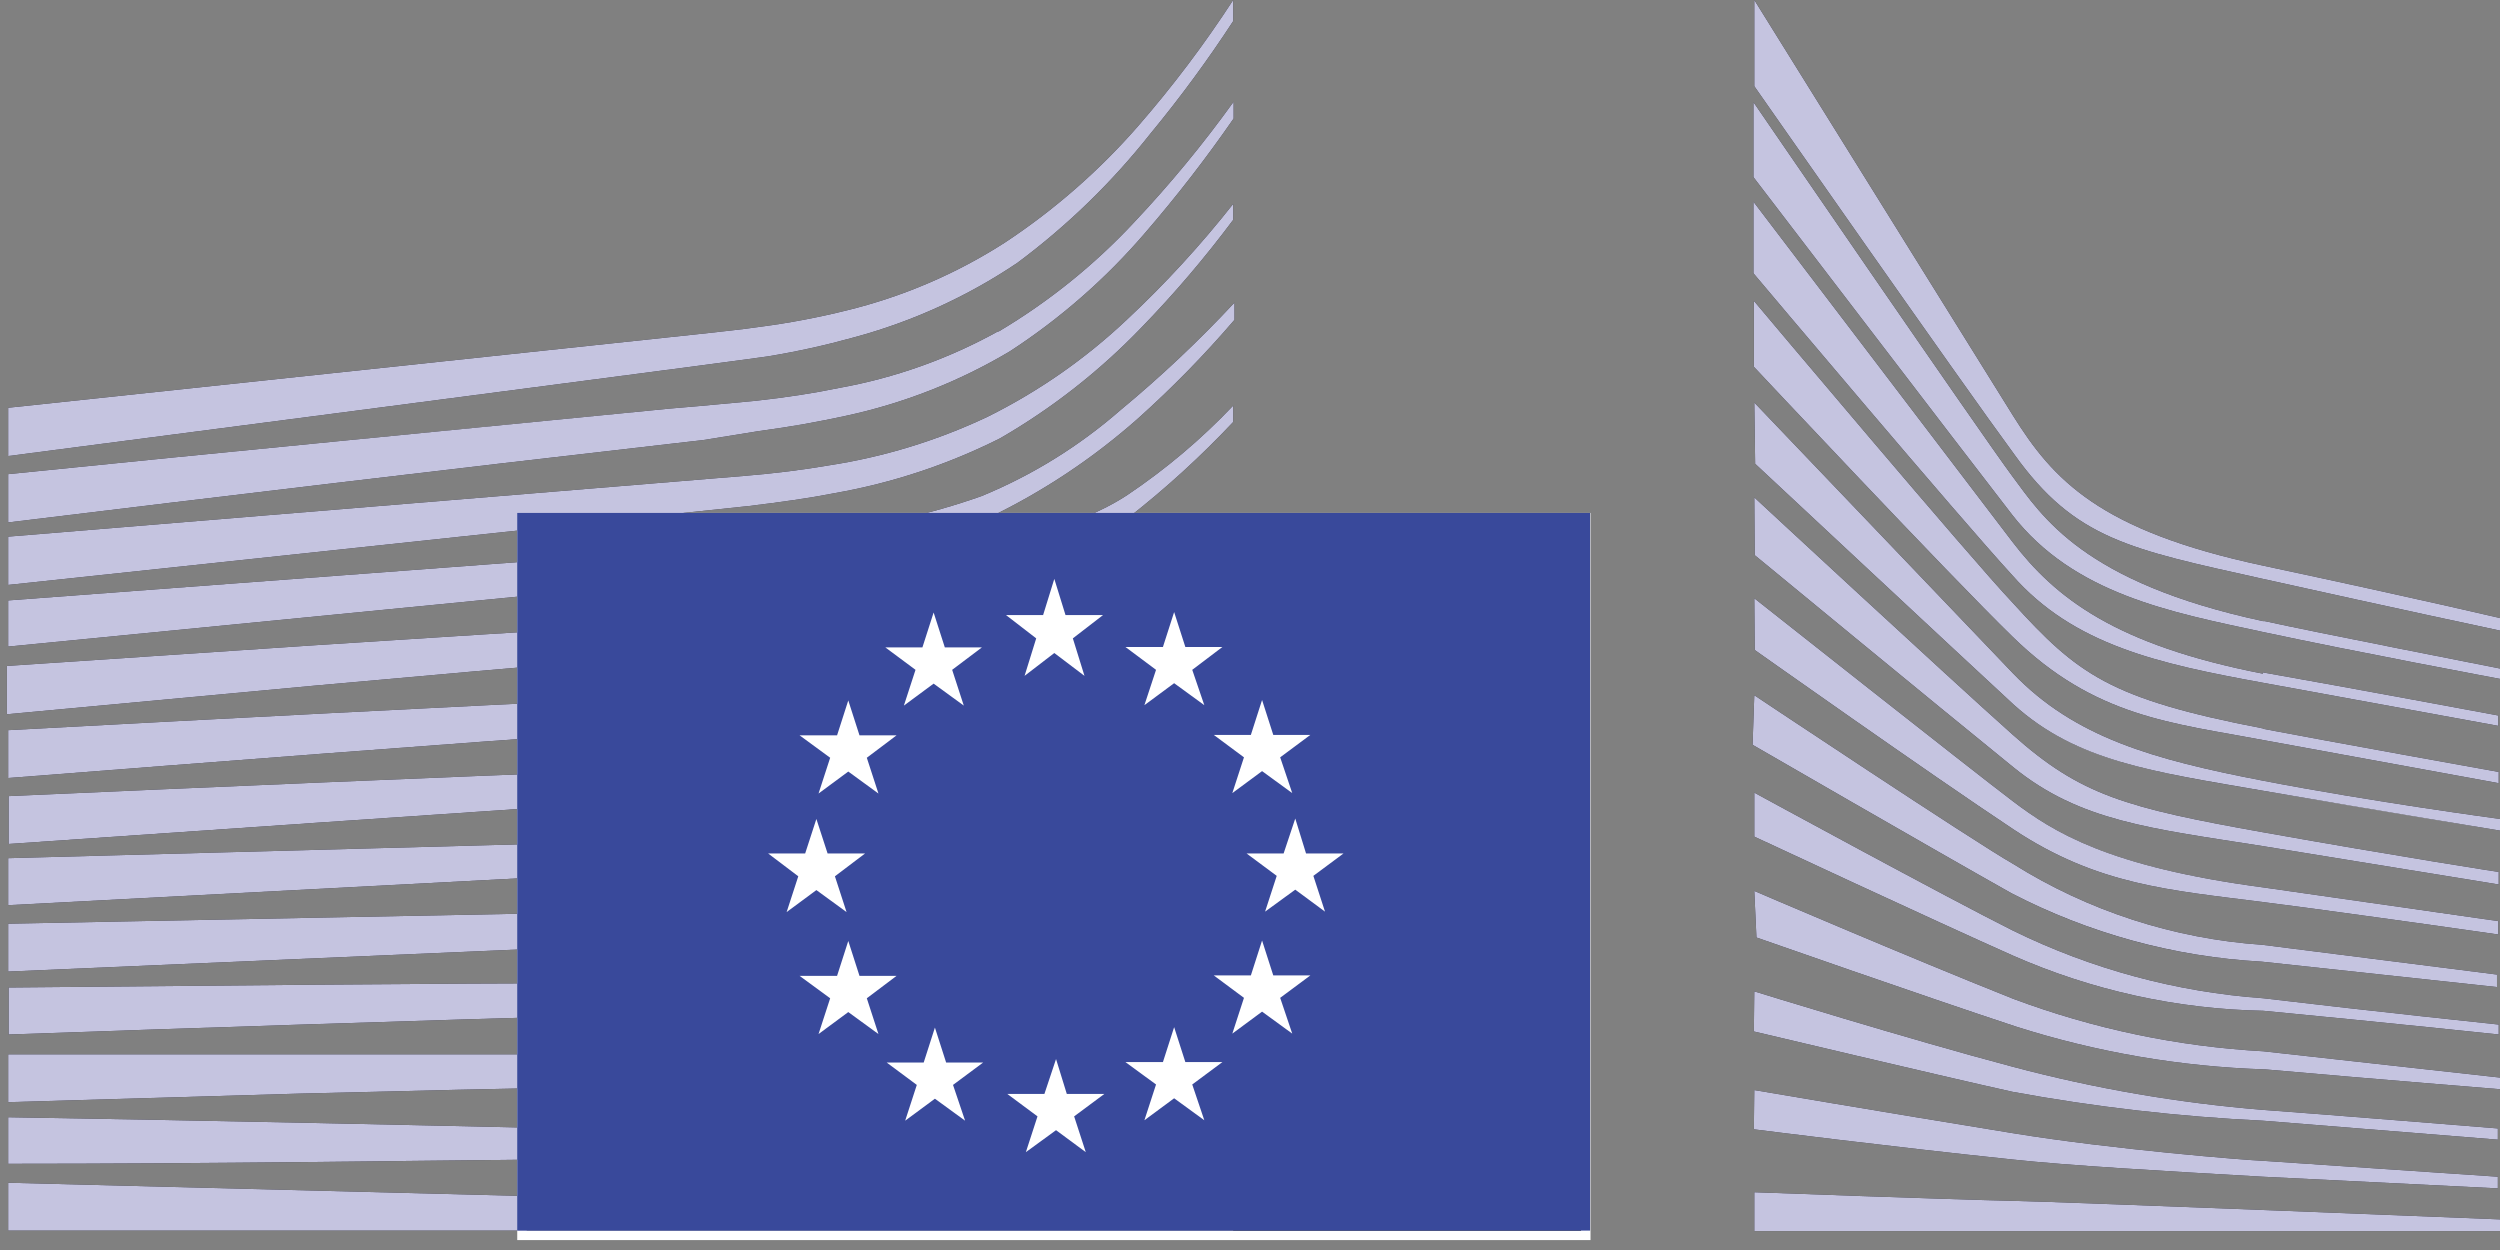 <?xml version="1.0" encoding="UTF-8"?>
<svg width="58px" height="29px" viewBox="0 0 58 29" version="1.1" xmlns="http://www.w3.org/2000/svg" xmlns:xlink="http://www.w3.org/1999/xlink">
    <rect x="0" y="0" width="58" height="29" fill="#808080" stroke="none"/>
    <!-- Generator: Sketch 41.2 (35397) - http://www.bohemiancoding.com/sketch -->
    <title>Eu</title>
    <desc>Created with Sketch.</desc>
    <defs></defs>
    <g id="Page-1" stroke="none" stroke-width="1" fill="none" fill-rule="evenodd">
        <g id="Eu">
            <g id="Layer_1">
                <path d="M0.19,10.58 C0.19,10.58 17.31,8.35 17.8,8.27 C18.474,8.16 19.142,8.013 19.8,7.83 C21.153,7.467 22.437,6.882 23.6,6.1 C24.757,5.24 25.796,4.231 26.69,3.1 C27.378,2.267 28.019,1.395 28.61,0.49 L28.61,0 C27.943,1.027 27.204,2.006 26.4,2.93 C25.496,3.965 24.457,4.873 23.31,5.63 C22.185,6.352 20.948,6.882 19.65,7.2 C18.991,7.364 18.323,7.491 17.65,7.58 C17.18,7.65 16.65,7.7 16.22,7.75 L0.19,9.46 L0.19,10.58 Z" id="Shape" fill="#000000"></path>
                <path d="M23.15,7.69 C22.003,8.325 20.76,8.767 19.47,9 C18.89,9.12 18.25,9.22 17.52,9.3 L16.23,9.42 L15.53,9.48 C10.3,10 5.08,10.5 0.19,11 L0.19,12.12 C5.11,11.52 10.37,10.89 15.61,10.29 L16.31,10.21 L17.61,10 C18.36,9.9 19.01,9.78 19.61,9.65 C20.957,9.361 22.247,8.855 23.43,8.15 C24.598,7.39 25.652,6.467 26.56,5.41 C27.294,4.561 27.982,3.673 28.62,2.75 L28.62,2.36 C27.913,3.343 27.141,4.279 26.31,5.16 C25.389,6.148 24.331,7 23.17,7.69" id="Shape" fill="#000000"></path>
                <path d="M26.15,7.41 C25.188,8.32 24.096,9.081 22.91,9.67 C21.738,10.224 20.492,10.605 19.21,10.8 C18.63,10.9 18,10.98 17.28,11.04 L0.19,12.45 L0.19,13.57 L15.37,11.95 L17.37,11.74 C18.11,11.65 18.76,11.56 19.37,11.44 C20.702,11.205 21.992,10.777 23.2,10.17 C24.409,9.472 25.513,8.606 26.48,7.6 C27.243,6.814 27.955,5.979 28.61,5.1 L28.61,4.73 C27.859,5.684 27.037,6.58 26.15,7.41" id="Shape" fill="#000000"></path>
                <path d="M22,13.21 C21.04,13.788 19.957,14.131 18.84,14.21 C17.98,14.3 17.1,14.35 16.25,14.39 L15,14.49 C12.42,14.64 9.89,14.8 7.3,14.97 L0.16,15.45 L0.16,16.57 L7.37,15.9 C9.7,15.69 12.37,15.45 15.05,15.23 L17,15.09 C17.75,15.03 18.36,14.97 18.93,14.9 C20.234,14.751 21.516,14.449 22.75,14 C23.981,13.491 25.138,12.818 26.19,12 C27.051,11.326 27.86,10.587 28.61,9.79 L28.61,9.41 C27.872,10.188 27.05,10.882 26.16,11.48 C24.96,12.28 22.91,12.7 22.02,13.2" id="Shape" fill="#000000"></path>
                <path d="M22.38,15.33 C21.168,15.673 19.926,15.894 18.67,15.99 C18.1,16.04 17.48,16.08 16.78,16.11 L14.87,16.19 C10.12,16.41 5.4,16.66 0.19,16.94 L0.19,18.05 C5.19,17.66 10.04,17.28 14.91,16.94 L16.81,16.81 C17.55,16.81 18.15,16.71 18.73,16.64 C20.019,16.511 21.292,16.253 22.53,15.87 C23.778,15.467 24.969,14.902 26.07,14.19 C26.961,13.612 27.807,12.966 28.6,12.26 L28.6,12.26 C27.734,12.868 26.809,13.387 25.84,13.81 C24.759,14.473 23.596,14.991 22.38,15.35" id="Shape" fill="#000000"></path>
                <path d="M22.21,17.18 C20.993,17.455 19.756,17.629 18.51,17.7 C17.95,17.7 17.36,17.77 16.63,17.79 L14.74,17.86 C9.97,18.04 5.14,18.25 0.2,18.47 L0.2,19.58 C5.11,19.24 9.92,18.91 14.78,18.58 L16.67,18.47 C17.41,18.47 18.01,18.38 18.57,18.33 C19.845,18.228 21.109,18.02 22.35,17.71 C23.602,17.384 24.81,16.911 25.95,16.3 C26.886,15.796 27.782,15.221 28.63,14.58 L28.63,14.1 C27.72,14.771 26.757,15.366 25.75,15.88 C24.632,16.445 23.45,16.875 22.23,17.16" id="Shape" fill="#000000"></path>
                <path d="M22,19 C20.78,19.214 19.547,19.348 18.31,19.4 L16.44,19.47 L0.19,19.91 L0.19,21 L14.64,20.24 L16.51,20.14 L18.39,20.03 C19.65,19.943 20.903,19.772 22.14,19.52 C23.385,19.261 24.601,18.879 25.77,18.38 C26.744,17.958 27.686,17.466 28.59,16.91 L28.59,16.46 C27.629,17.029 26.626,17.524 25.59,17.94 C24.432,18.413 23.229,18.768 22,19" id="Shape" fill="#000000"></path>
                <path d="M21.92,20.82 C19.928,21.047 17.925,21.157 15.92,21.15 L14.55,21.15 L0.19,21.43 L0.19,22.54 L14.52,21.92 L15.88,21.86 C17.921,21.817 19.958,21.653 21.98,21.37 C23.226,21.174 24.454,20.873 25.65,20.47 C26.656,20.125 27.638,19.714 28.59,19.24 L28.59,18.81 C27.598,19.276 26.576,19.674 25.53,20 C24.351,20.365 23.143,20.629 21.92,20.79" id="Shape" fill="#000000"></path>
                <path d="M21.8,22.65 C19.93,22.81 18.01,22.81 16.16,22.81 L14.43,22.81 C9.69,22.81 4.99,22.87 0.2,22.91 L0.2,24 C4.76,23.84 9.61,23.68 14.45,23.54 L16.18,23.54 C18.04,23.54 19.97,23.44 21.86,23.24 C23.1,23.112 24.33,22.898 25.54,22.6 C26.583,22.331 27.608,21.997 28.61,21.6 L28.61,21.19 C27.571,21.568 26.509,21.879 25.43,22.12 C24.234,22.383 23.021,22.563 21.8,22.66" id="Shape" fill="#000000"></path>
                <path d="M21.73,24.46 L19.15,24.46 L18.06,24.46 L14.37,24.46 L7,24.46 L0.19,24.46 L0.19,25.57 L7,25.37 C9.34,25.31 11.86,25.25 14.36,25.21 L18.04,25.21 C19.04,25.21 20.38,25.21 21.74,25.07 C23.1,24.93 24.27,24.85 25.42,24.67 C26.57,24.49 27.52,24.28 28.58,24 L28.58,23.61 C27.49,23.86 26.4,24.07 25.35,24.21 C24.3,24.35 23.01,24.47 21.7,24.52" id="Shape" fill="#000000"></path>
                <path d="M18,26.21 L14.33,26.21 C9.66,26.1 5,26 0.19,25.92 L0.19,27 C4.75,27 9.58,26.93 14.34,26.88 L18,26.86 C19.24,26.86 20.45,26.86 21.68,26.77 C23.988,26.706 26.291,26.526 28.58,26.23 L28.58,25.84 C26.281,26.081 23.971,26.204 21.66,26.21 L17.99,26.21" id="Shape" fill="#000000"></path>
                <polygon id="Shape" fill="#000000" points="28.61 28.17 0.19 27.44 0.19 28.55 28.61 28.55"></polygon>
                <path d="M26,9.51 C25.04,10.349 23.949,11.025 22.77,11.51 C21.542,11.944 20.266,12.226 18.97,12.35 C18.06,12.48 17.11,12.67 16.21,12.73 L15.09,12.81 L0.19,13.93 L0.19,15 L15.19,13.53 L17.13,13.35 C17.85,13.28 18.49,13.2 19.13,13.1 C20.449,12.903 21.737,12.533 22.96,12 C24.207,11.399 25.364,10.628 26.4,9.71 C27.196,8.997 27.944,8.232 28.64,7.42 L28.64,7.02 C27.815,7.906 26.933,8.738 26,9.51" id="Shape" fill="#000000"></path>
                <path d="M40.7,0 L46.7,9.64 C47.63,11.13 48.7,12.31 52.49,13.12 C56.28,13.93 58,14.34 58,14.34 L58,14.63 C58,14.63 55.6,14.12 52.5,13.43 C49.4,12.74 48.14,12.51 46.73,10.54 C45.52,8.9 40.7,2 40.7,2 L40.7,0 Z" id="Shape" fill="#000000"></path>
                <path d="M40.7,9.34 L46.7,15.62 C48.13,17.11 49.96,17.62 52.49,18.11 C55.02,18.6 58,19 58,19 L58,19.27 L52.53,18.35 C49.98,17.91 48.19,17.67 46.72,16.35 C45.41,15.14 40.72,10.76 40.72,10.76 L40.7,9.34 Z" id="Shape" fill="#000000"></path>
                <path d="M40.7,11.54 C40.7,11.54 45.13,15.65 46.7,17.05 C48.27,18.45 49.32,18.74 52.51,19.31 C55.7,19.88 57.97,20.23 57.97,20.23 L57.97,20.52 L52.5,19.63 C49.91,19.22 48.26,19.06 46.71,17.8 C44.92,16.35 40.71,12.88 40.71,12.88 L40.7,11.54 Z" id="Shape" fill="#000000"></path>
                <path d="M40.7,13.88 C40.7,13.88 45.76,17.88 46.7,18.59 C47.64,19.3 48.89,20.11 52.52,20.59 L57.96,21.37 L57.96,21.68 C57.96,21.68 54.7,21.21 52.52,20.93 C50.34,20.65 48.67,20.54 46.71,19.24 C44.75,17.94 40.71,15.08 40.71,15.08 L40.7,13.88 Z" id="Shape" fill="#000000"></path>
                <path d="M40.7,16.13 C40.7,16.13 45.77,19.51 46.7,20.04 C48.445,21.135 50.434,21.78 52.49,21.92 L57.93,22.61 L57.93,22.9 L52.47,22.31 C50.442,22.199 48.462,21.657 46.66,20.72 C44.88,19.72 40.66,17.28 40.66,17.28 L40.7,16.13 Z" id="Shape" fill="#000000"></path>
                <path d="M40.7,18.39 C40.7,18.39 45.18,20.83 46.7,21.59 C48.518,22.482 50.49,23.015 52.51,23.16 C55.11,23.47 57.97,23.77 57.97,23.77 L57.97,24 C57.97,24 55.33,23.72 52.51,23.45 C50.508,23.413 48.533,22.977 46.7,22.17 C44.9,21.37 40.7,19.41 40.7,19.41 L40.7,18.39 Z" id="Shape" fill="#000000"></path>
                <path d="M40.7,20.67 C40.7,20.67 44.24,22.19 46.7,23.17 C48.564,23.868 50.523,24.28 52.51,24.39 L58,25 L58,25.27 C58,25.27 55.15,25.04 52.56,24.81 C50.586,24.748 48.631,24.412 46.75,23.81 C44.63,23.11 40.75,21.75 40.75,21.75 L40.7,20.67 Z" id="Shape" fill="#000000"></path>
                <path d="M40.7,23 C40.7,23 44.28,24.11 46.7,24.75 C48.603,25.256 50.547,25.591 52.51,25.75 C53.64,25.83 57.95,26.18 57.95,26.18 L57.95,26.44 L52.5,26 C50.551,25.907 48.61,25.683 46.69,25.33 C45.11,24.98 40.69,23.93 40.69,23.93 L40.7,23 Z" id="Shape" fill="#000000"></path>
                <path d="M40.7,25.29 C40.7,25.29 43.63,25.79 46.7,26.29 C49.02,26.67 52.16,26.92 52.49,26.93 L57.95,27.3 L57.95,27.57 L52.5,27.3 C50.23,27.17 47.97,27.04 46.69,26.9 C43.82,26.6 40.69,26.2 40.69,26.2 L40.7,25.29 Z" id="Shape" fill="#000000"></path>
                <path d="M40.7,27.66 C40.7,27.66 45.31,27.83 46.7,27.86 C48.09,27.89 58,28.29 58,28.29 L58,28.56 L40.7,28.56 L40.7,27.66 Z" id="Shape" fill="#000000"></path>
                <path d="M52.5,14.41 C48.32,13.51 47.38,11.98 46.68,11.04 C45.98,10.1 40.68,2.37 40.68,2.37 L40.68,4.11 C40.89,4.38 45.41,10.3 46.68,11.94 C48.11,13.78 50.35,14.2 52.49,14.66 C54.63,15.12 58,15.75 58,15.75 L58,15.51 C58,15.51 53.62,14.65 52.54,14.41" id="Shape" fill="#000000"></path>
                <path d="M52.5,15.63 C49.07,14.96 47.68,13.87 46.68,12.56 C45.68,11.25 40.68,4.68 40.68,4.68 L40.68,6.34 C40.89,6.59 45.44,11.99 46.68,13.34 C48.11,14.97 50.09,15.4 52.5,15.84 L57.96,16.84 L57.96,16.6 C57.96,16.6 54.48,15.95 52.5,15.6" id="Shape" fill="#000000"></path>
                <path d="M52.5,16.9 C48.93,16.21 48.2,15.64 46.69,13.98 C45.74,12.98 40.89,7.22 40.69,6.98 L40.69,8.51 C40.69,8.51 45.22,13.34 46.69,14.77 C48.6,16.64 50.39,16.77 52.51,17.17 L57.97,18.17 L57.97,17.91 C57.97,17.91 53.97,17.19 52.51,16.91" id="Shape" fill="#000000"></path>
                <rect id="Rectangle-path" fill="#000000" x="12.11" y="12.01" width="24.67" height="16.65"></rect>
                <path d="M36.9,28.77 L12,28.77 L12,11.9 L36.9,11.9 L36.9,28.77 Z M36.68,12.12 L12.22,12.12 L12.22,28.55 L36.68,28.55 L36.68,12.12 Z" id="Shape" fill="#FFFFFF"></path>
                <polygon id="Shape" fill="#FFFFFF" points="24.72 14.27 25.59 14.27 24.89 14.81 25.16 15.68 24.46 15.15 23.77 15.68 24.04 14.81 23.34 14.27 24.2 14.27 24.46 13.43"></polygon>
                <polygon id="Shape" fill="#FFFFFF" points="24.75 25.38 25.62 25.38 24.92 25.9 25.19 26.73 24.5 26.22 23.8 26.73 24.07 25.9 23.37 25.38 24.23 25.38 24.5 24.57"></polygon>
                <polygon id="Shape" fill="#FFFFFF" points="27.5 24.64 28.36 24.64 27.67 25.16 27.94 25.99 27.24 25.48 26.55 25.99 26.82 25.16 26.11 24.64 26.98 24.64 27.24 23.83"></polygon>
                <polygon id="Shape" fill="#FFFFFF" points="27.5 15.01 28.36 15.01 27.67 15.53 27.94 16.36 27.24 15.85 26.55 16.36 26.82 15.53 26.11 15.01 26.98 15.01 27.24 14.2"></polygon>
                <polygon id="Shape" fill="#FFFFFF" points="29.54 17.05 30.4 17.05 29.7 17.57 29.98 18.4 29.28 17.89 28.59 18.4 28.86 17.57 28.16 17.05 29.02 17.05 29.28 16.24"></polygon>
                <polygon id="Shape" fill="#FFFFFF" points="29.54 22.63 30.4 22.63 29.7 23.15 29.98 23.98 29.28 23.47 28.59 23.98 28.86 23.15 28.16 22.63 29.02 22.63 29.28 21.82"></polygon>
                <polygon id="Shape" fill="#FFFFFF" points="30.3 19.8 31.17 19.8 30.47 20.32 30.74 21.15 30.05 20.64 29.35 21.15 29.62 20.32 28.92 19.8 29.78 19.8 30.05 18.99"></polygon>
                <polygon id="Shape" fill="#FFFFFF" points="21.92 15.02 22.79 15.02 22.09 15.54 22.36 16.37 21.66 15.86 20.97 16.37 21.24 15.54 20.54 15.02 21.4 15.02 21.66 14.21"></polygon>
                <polygon id="Shape" fill="#FFFFFF" points="19.94 17.06 20.8 17.06 20.11 17.58 20.38 18.41 19.68 17.9 18.99 18.41 19.26 17.58 18.55 17.06 19.42 17.06 19.68 16.25"></polygon>
                <polygon id="Shape" fill="#FFFFFF" points="19.2 19.8 20.07 19.8 19.37 20.33 19.64 21.16 18.95 20.65 18.25 21.16 18.52 20.33 17.82 19.8 18.68 19.8 18.95 19"></polygon>
                <polygon id="Shape" fill="#FFFFFF" points="19.94 22.64 20.8 22.64 20.11 23.16 20.38 23.99 19.68 23.48 18.99 23.99 19.26 23.16 18.55 22.64 19.42 22.64 19.68 21.83"></polygon>
                <polygon id="Shape" fill="#FFFFFF" points="21.95 24.65 22.81 24.65 22.12 25.17 22.39 26 21.69 25.49 21 26 21.27 25.17 20.57 24.65 21.43 24.65 21.69 23.84"></polygon>
                <path d="M0.19,10.58 C0.19,10.58 17.31,8.35 17.8,8.27 C18.474,8.16 19.142,8.013 19.8,7.83 C21.153,7.467 22.437,6.882 23.6,6.1 C24.757,5.24 25.796,4.231 26.69,3.1 C27.378,2.267 28.019,1.395 28.61,0.49 L28.61,0 C27.943,1.027 27.204,2.006 26.4,2.93 C25.496,3.965 24.457,4.873 23.31,5.63 C22.185,6.352 20.948,6.882 19.65,7.2 C18.991,7.364 18.323,7.491 17.65,7.58 C17.18,7.65 16.65,7.7 16.22,7.75 L0.19,9.46 L0.19,10.58 Z" id="Shape" fill="#C5C4E0"></path>
                <path d="M23.15,7.69 C22.003,8.325 20.76,8.767 19.47,9 C18.89,9.12 18.25,9.22 17.52,9.3 L16.23,9.42 L15.53,9.48 C10.29,10 5.08,10.5 0.19,11 L0.19,12.12 C5.11,11.52 10.37,10.89 15.61,10.29 L16.31,10.21 L17.61,10 C18.36,9.9 19.01,9.78 19.61,9.65 C20.957,9.361 22.247,8.855 23.43,8.15 C24.598,7.39 25.652,6.467 26.56,5.41 C27.294,4.561 27.982,3.673 28.62,2.75 L28.62,2.36 C27.913,3.343 27.141,4.279 26.31,5.16 C25.389,6.148 24.331,7 23.17,7.69" id="Shape" fill="#C5C4E0"></path>
                <path d="M26.15,7.41 C25.188,8.32 24.096,9.081 22.91,9.67 C21.738,10.224 20.492,10.605 19.21,10.8 C18.63,10.9 18,10.98 17.28,11.04 L0.19,12.45 L0.19,13.57 L15.37,11.95 L17.37,11.74 C18.11,11.65 18.76,11.56 19.37,11.44 C20.702,11.205 21.992,10.777 23.2,10.17 C24.409,9.472 25.513,8.606 26.48,7.6 C27.243,6.814 27.955,5.979 28.61,5.1 L28.61,4.73 C27.859,5.684 27.037,6.58 26.15,7.41" id="Shape" fill="#C5C4E0"></path>
                <path d="M22,13.21 C21.04,13.788 19.957,14.131 18.84,14.21 C17.98,14.3 17.1,14.35 16.25,14.39 L15,14.49 C12.42,14.64 9.89,14.8 7.3,14.97 L0.16,15.45 L0.16,16.57 L7.37,15.9 C9.7,15.69 12.37,15.45 15.05,15.23 L17,15.09 C17.75,15.03 18.36,14.97 18.93,14.9 C20.234,14.751 21.516,14.449 22.75,14 C23.981,13.491 25.138,12.818 26.19,12 C27.051,11.326 27.86,10.587 28.61,9.79 L28.61,9.41 C27.872,10.188 27.05,10.882 26.16,11.48 C24.96,12.28 22.91,12.7 22.02,13.2" id="Shape" fill="#C5C4E0"></path>
                <path d="M22.38,15.33 C21.168,15.673 19.926,15.894 18.67,15.99 C18.1,16.04 17.48,16.08 16.78,16.11 L14.87,16.19 C10.12,16.41 5.4,16.66 0.19,16.94 L0.19,18.05 C5.19,17.66 10.04,17.28 14.91,16.94 L16.81,16.81 C17.55,16.81 18.15,16.71 18.73,16.64 C20.019,16.511 21.292,16.253 22.53,15.87 C23.778,15.467 24.969,14.902 26.07,14.19 C26.961,13.612 27.807,12.966 28.6,12.26 L28.6,12.26 C27.734,12.867 26.809,13.387 25.84,13.81 C24.759,14.473 23.596,14.991 22.38,15.35" id="Shape" fill="#C5C4E0"></path>
                <path d="M22.21,17.18 C20.993,17.455 19.756,17.629 18.51,17.7 C17.95,17.7 17.36,17.77 16.63,17.79 L14.74,17.86 C9.97,18.04 5.14,18.25 0.2,18.47 L0.2,19.58 C5.11,19.24 9.92,18.91 14.78,18.58 L16.67,18.47 C17.41,18.47 18.01,18.38 18.57,18.33 C19.845,18.228 21.109,18.02 22.35,17.71 C23.602,17.384 24.81,16.911 25.95,16.3 C26.886,15.796 27.782,15.221 28.63,14.58 L28.63,14.1 C27.72,14.771 26.757,15.366 25.75,15.88 C24.632,16.445 23.45,16.875 22.23,17.16" id="Shape" fill="#C5C4E0"></path>
                <path d="M22,19 C20.78,19.214 19.547,19.348 18.31,19.4 L16.44,19.47 L0.19,19.91 L0.19,21 L14.64,20.24 L16.51,20.14 L18.39,20.03 C19.65,19.943 20.903,19.772 22.14,19.52 C23.385,19.261 24.601,18.879 25.77,18.38 C26.744,17.958 27.686,17.466 28.59,16.91 L28.59,16.46 C27.629,17.029 26.626,17.524 25.59,17.94 C24.432,18.413 23.229,18.768 22,19" id="Shape" fill="#C5C4E0"></path>
                <path d="M21.92,20.82 C19.928,21.047 17.925,21.157 15.92,21.15 L14.55,21.15 L0.19,21.43 L0.19,22.54 L14.52,21.92 L15.88,21.86 C17.921,21.817 19.958,21.653 21.98,21.37 C23.226,21.174 24.454,20.873 25.65,20.47 C26.656,20.125 27.638,19.714 28.59,19.24 L28.59,18.81 C27.598,19.276 26.576,19.674 25.53,20 C24.351,20.365 23.143,20.629 21.92,20.79" id="Shape" fill="#C5C4E0"></path>
                <path d="M21.8,22.65 C19.93,22.81 18.01,22.81 16.16,22.81 L14.43,22.81 C9.69,22.81 4.99,22.87 0.2,22.91 L0.2,24 C4.76,23.84 9.61,23.68 14.45,23.54 L16.18,23.54 C18.04,23.54 19.97,23.44 21.86,23.24 C23.1,23.112 24.33,22.898 25.54,22.6 C26.583,22.331 27.608,21.997 28.61,21.6 L28.61,21.19 C27.571,21.568 26.509,21.879 25.43,22.12 C24.234,22.383 23.021,22.563 21.8,22.66" id="Shape" fill="#C5C4E0"></path>
                <path d="M21.73,24.46 L19.15,24.46 L18.06,24.46 L14.37,24.46 L7,24.46 L0.19,24.46 L0.19,25.57 L7,25.37 C9.34,25.31 11.86,25.25 14.36,25.21 L18.04,25.21 C19.04,25.21 20.38,25.21 21.74,25.07 C23.1,24.93 24.27,24.85 25.42,24.67 C26.57,24.49 27.52,24.28 28.58,24 L28.58,23.61 C27.49,23.86 26.4,24.07 25.35,24.21 C24.3,24.35 23.01,24.47 21.7,24.52" id="Shape" fill="#C5C4E0"></path>
                <path d="M18,26.21 L14.33,26.21 C9.66,26.1 5,26 0.19,25.92 L0.19,27 C4.75,27 9.58,26.93 14.34,26.88 L18,26.86 C19.24,26.86 20.45,26.86 21.68,26.77 C23.988,26.706 26.291,26.526 28.58,26.23 L28.58,25.84 C26.281,26.081 23.971,26.204 21.66,26.21 L17.99,26.21" id="Shape" fill="#C5C4E0"></path>
                <polygon id="Shape" fill="#C5C4E0" points="28.61 28.17 0.19 27.44 0.19 28.55 28.61 28.55"></polygon>
                <path d="M26,9.51 C25.04,10.349 23.949,11.025 22.77,11.51 C21.542,11.944 20.266,12.226 18.97,12.35 C18.06,12.48 17.11,12.67 16.21,12.73 L15.09,12.81 L0.19,13.93 L0.19,15 L15.19,13.53 L17.13,13.35 C17.85,13.28 18.49,13.2 19.13,13.1 C20.449,12.903 21.737,12.533 22.96,12 C24.207,11.399 25.364,10.628 26.4,9.71 C27.196,8.997 27.944,8.232 28.64,7.42 L28.64,7.02 C27.815,7.906 26.933,8.738 26,9.51" id="Shape" fill="#C5C4E0"></path>
                <path d="M40.7,0 L46.7,9.64 C47.63,11.13 48.7,12.31 52.49,13.12 C56.28,13.93 58,14.34 58,14.34 L58,14.63 C58,14.63 55.6,14.12 52.5,13.43 C49.4,12.74 48.14,12.51 46.73,10.54 C45.52,8.9 40.7,2 40.7,2 L40.7,0 Z" id="Shape" fill="#C5C4E0"></path>
                <path d="M40.7,9.34 L46.7,15.62 C48.13,17.11 49.96,17.62 52.49,18.11 C55.02,18.6 58,19 58,19 L58,19.27 C58,19.27 55.13,18.8 52.53,18.35 C49.93,17.9 48.19,17.67 46.72,16.35 C45.41,15.14 40.72,10.76 40.72,10.76 L40.7,9.34 Z" id="Shape" fill="#C5C4E0"></path>
                <path d="M40.7,11.54 C40.7,11.54 45.13,15.65 46.7,17.05 C48.27,18.45 49.32,18.74 52.51,19.31 C55.7,19.88 57.97,20.23 57.97,20.23 L57.97,20.52 L52.5,19.63 C49.91,19.22 48.26,19.06 46.71,17.8 C44.92,16.35 40.71,12.88 40.71,12.88 L40.7,11.54 Z" id="Shape" fill="#C5C4E0"></path>
                <path d="M40.7,13.88 C40.7,13.88 45.76,17.88 46.7,18.59 C47.64,19.3 48.9,20.11 52.52,20.59 L57.96,21.37 L57.96,21.68 C57.96,21.68 54.7,21.21 52.52,20.93 C50.34,20.65 48.67,20.54 46.71,19.24 C44.75,17.94 40.71,15.08 40.71,15.08 L40.7,13.88 Z" id="Shape" fill="#C5C4E0"></path>
                <path d="M40.7,16.13 C40.7,16.13 45.77,19.51 46.7,20.04 C48.445,21.135 50.434,21.78 52.49,21.92 L57.93,22.61 L57.93,22.9 L52.47,22.31 C50.442,22.198 48.462,21.656 46.66,20.72 C44.88,19.72 40.66,17.28 40.66,17.28 L40.7,16.13 Z" id="Shape" fill="#C5C4E0"></path>
                <path d="M40.7,18.39 C40.7,18.39 45.18,20.83 46.7,21.59 C48.518,22.482 50.49,23.015 52.51,23.16 C55.11,23.47 57.97,23.77 57.97,23.77 L57.97,24 C57.97,24 55.33,23.72 52.51,23.45 C50.508,23.413 48.533,22.977 46.7,22.17 C44.9,21.37 40.7,19.41 40.7,19.41 L40.7,18.39 Z" id="Shape" fill="#C5C4E0"></path>
                <path d="M40.7,20.67 C40.7,20.67 44.24,22.19 46.7,23.17 C48.564,23.868 50.523,24.28 52.51,24.39 L58,25 L58,25.27 C58,25.27 55.15,25.04 52.56,24.81 C50.586,24.748 48.631,24.412 46.75,23.81 C44.63,23.11 40.75,21.75 40.75,21.75 L40.7,20.67 Z" id="Shape" fill="#C5C4E0"></path>
                <path d="M40.7,23 C40.7,23 44.28,24.11 46.7,24.75 C48.603,25.256 50.547,25.591 52.51,25.75 C53.64,25.83 57.95,26.18 57.95,26.18 L57.95,26.44 L52.5,26 C50.551,25.907 48.61,25.683 46.69,25.33 C45.11,24.98 40.69,23.93 40.69,23.93 L40.7,23 Z" id="Shape" fill="#C5C4E0"></path>
                <path d="M40.7,25.29 C40.7,25.29 43.63,25.79 46.7,26.29 C49.02,26.67 52.16,26.92 52.49,26.93 L57.95,27.3 L57.95,27.57 L52.5,27.3 C50.23,27.17 47.97,27.04 46.69,26.9 C43.82,26.6 40.69,26.2 40.69,26.2 L40.7,25.29 Z" id="Shape" fill="#C5C4E0"></path>
                <path d="M40.7,27.66 C40.7,27.66 45.31,27.83 46.7,27.86 C48.09,27.89 58,28.29 58,28.29 L58,28.56 L40.7,28.56 L40.7,27.66 Z" id="Shape" fill="#C5C4E0"></path>
                <path d="M52.5,14.41 C48.32,13.51 47.38,11.98 46.68,11.04 C45.98,10.1 40.68,2.37 40.68,2.37 L40.68,4.11 C40.89,4.38 45.41,10.3 46.68,11.94 C48.11,13.78 50.35,14.2 52.49,14.66 C54.63,15.12 58,15.75 58,15.75 L58,15.51 C58,15.51 53.62,14.65 52.54,14.41" id="Shape" fill="#C5C4E0"></path>
                <path d="M52.5,15.63 C49.07,14.96 47.68,13.87 46.68,12.56 C45.68,11.25 40.68,4.68 40.68,4.68 L40.68,6.34 C40.89,6.59 45.44,11.99 46.68,13.34 C48.11,14.97 50.09,15.4 52.5,15.84 L57.96,16.84 L57.96,16.6 C57.96,16.6 54.48,15.95 52.5,15.6" id="Shape" fill="#C5C4E0"></path>
                <path d="M52.5,16.9 C48.93,16.21 48.2,15.64 46.69,13.98 C45.74,12.98 40.89,7.22 40.69,6.98 L40.69,8.51 C40.69,8.51 45.22,13.34 46.69,14.77 C48.6,16.64 50.39,16.77 52.51,17.17 L57.97,18.17 L57.97,17.91 C57.97,17.91 53.97,17.19 52.51,16.91" id="Shape" fill="#C5C4E0"></path>
                <rect id="Rectangle-path" fill="#39499B" x="12" y="11.9" width="24.89" height="16.65"></rect>
                <polygon id="Shape" fill="#FFFFFF" points="24.72 14.27 25.59 14.27 24.89 14.81 25.16 15.68 24.46 15.15 23.77 15.68 24.04 14.81 23.34 14.27 24.2 14.27 24.46 13.43"></polygon>
                <polygon id="Shape" fill="#FFFFFF" points="24.75 25.38 25.62 25.38 24.92 25.9 25.19 26.73 24.5 26.22 23.8 26.73 24.07 25.9 23.37 25.38 24.23 25.38 24.5 24.57"></polygon>
                <polygon id="Shape" fill="#FFFFFF" points="27.5 24.64 28.36 24.64 27.66 25.16 27.94 25.99 27.24 25.48 26.55 25.99 26.82 25.16 26.11 24.64 26.98 24.64 27.24 23.83"></polygon>
                <polygon id="Shape" fill="#FFFFFF" points="27.5 15.01 28.36 15.01 27.66 15.54 27.94 16.36 27.24 15.85 26.55 16.36 26.82 15.54 26.11 15.01 26.98 15.01 27.24 14.2"></polygon>
                <polygon id="Shape" fill="#FFFFFF" points="29.54 17.05 30.4 17.05 29.7 17.57 29.98 18.4 29.28 17.89 28.59 18.4 28.86 17.57 28.16 17.05 29.02 17.05 29.28 16.24"></polygon>
                <polygon id="Shape" fill="#FFFFFF" points="29.54 22.63 30.4 22.63 29.7 23.15 29.98 23.98 29.28 23.47 28.59 23.98 28.86 23.15 28.16 22.63 29.02 22.63 29.28 21.82"></polygon>
                <polygon id="Shape" fill="#FFFFFF" points="30.3 19.8 31.17 19.8 30.47 20.32 30.74 21.15 30.05 20.64 29.35 21.15 29.62 20.32 28.92 19.8 29.78 19.8 30.05 18.99"></polygon>
                <polygon id="Shape" fill="#FFFFFF" points="21.92 15.02 22.78 15.02 22.09 15.54 22.36 16.37 21.66 15.86 20.97 16.37 21.24 15.54 20.54 15.02 21.4 15.02 21.66 14.21"></polygon>
                <polygon id="Shape" fill="#FFFFFF" points="19.94 17.06 20.8 17.06 20.11 17.58 20.38 18.41 19.68 17.9 18.99 18.41 19.26 17.58 18.55 17.06 19.42 17.06 19.68 16.25"></polygon>
                <polygon id="Shape" fill="#FFFFFF" points="19.2 19.8 20.07 19.8 19.37 20.33 19.64 21.16 18.94 20.65 18.25 21.16 18.52 20.33 17.82 19.8 18.68 19.8 18.94 19"></polygon>
                <polygon id="Shape" fill="#FFFFFF" points="19.94 22.64 20.8 22.64 20.11 23.16 20.38 23.99 19.68 23.48 18.99 23.99 19.26 23.16 18.55 22.64 19.42 22.64 19.68 21.83"></polygon>
                <polygon id="Shape" fill="#FFFFFF" points="21.95 24.65 22.81 24.65 22.11 25.17 22.39 26 21.69 25.49 21 26 21.27 25.17 20.57 24.65 21.43 24.65 21.69 23.84"></polygon>
            </g>
        </g>
    </g>
</svg>
